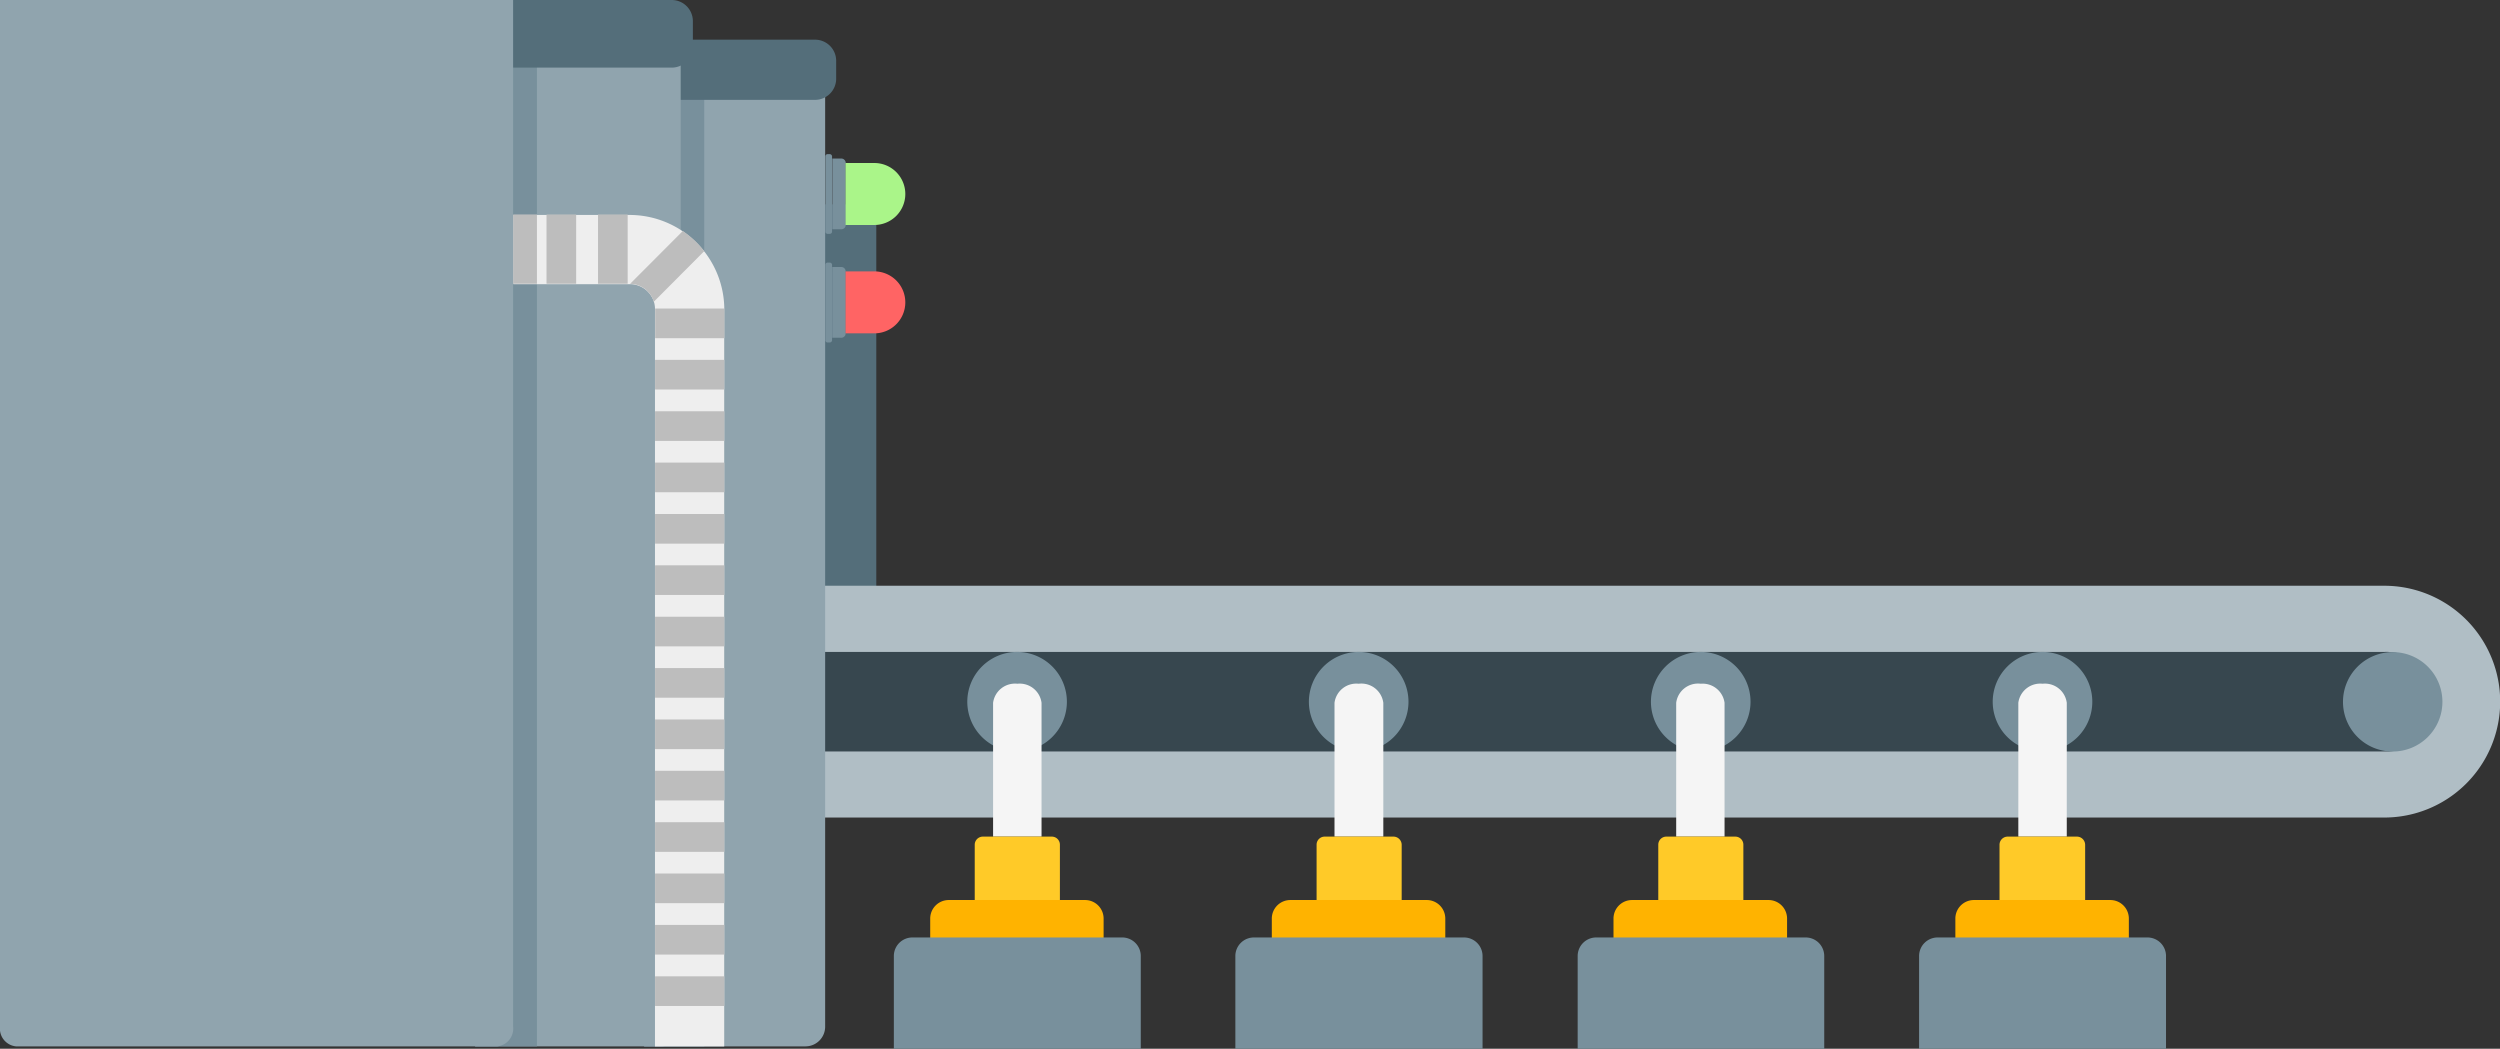 <?xml version="1.0" encoding="UTF-8"?> <svg xmlns="http://www.w3.org/2000/svg" id="Layer_1" data-name="Layer 1" viewBox="0 0 279.13 117.09"><rect x="0" y="0" width="279.13" height="117.09" fill="#333333" stroke="none"/><defs><style>.cls-1{fill:#546e7a;}.cls-2{fill:#b0bec5;}.cls-3{fill:#37474f;}.cls-4{fill:#78909c;}.cls-5{fill:#90a4ae;}.cls-6{fill:#eee;}.cls-7{fill:#bdbdbd;}.cls-8{fill:#ffb300;}.cls-9{fill:#f5f5f5;}.cls-10{fill:#ffca28;}.cls-11{fill:#ff6464;}.cls-12{fill:#aaf589;}</style></defs><g id="interior_bits" data-name="interior bits"><rect class="cls-1" x="88.46" y="22.82" width="9.38" height="62.31"></rect><path class="cls-2" d="M72.72,91.28V65.4H266.21a12.94,12.94,0,0,1,0,25.88H72.72"></path><path class="cls-3" d="M53.05,72.79H266.21a3.69,3.69,0,0,1,.47,0,5.56,5.56,0,1,1-.47,11.11H53.05Z"></path><path class="cls-4" d="M261.6,78.34h0a5.55,5.55,0,1,1,5.52,5.57,5.54,5.54,0,0,1-5.52-5.57Z"></path><path class="cls-4" d="M113.59,72.79h0A5.56,5.56,0,1,1,108,78.34,5.57,5.57,0,0,1,113.6,72.79Z"></path><path class="cls-4" d="M151.71,72.79h0a5.56,5.56,0,1,1-5.57,5.55A5.57,5.57,0,0,1,151.72,72.79Z"></path><path class="cls-4" d="M189.9,72.79h0a5.56,5.56,0,1,1-5.57,5.55A5.57,5.57,0,0,1,189.91,72.79Z"></path><path class="cls-4" d="M228.06,72.79h0a5.56,5.56,0,1,1-5.57,5.55A5.57,5.57,0,0,1,228.07,72.79Z"></path><path class="cls-5" d="M92.13,9.45V114.64a2.2,2.2,0,0,1-2.21,2.19h-18V9.45Z"></path><rect class="cls-4" x="71.92" y="9.45" width="6.71" height="107.38"></rect><path class="cls-1" d="M71.92,4.43v6.72H91a2.36,2.36,0,0,0,2.36-2.36v-2h0A2.36,2.36,0,0,0,91,4.43Z"></path><path class="cls-5" d="M76,5.68V114.62h0a2.21,2.21,0,0,1-2.21,2.21H53.05V5.68Z"></path><rect class="cls-4" x="53.05" y="5.68" width="6.9" height="111.15"></rect><path class="cls-1" d="M53.05,0V7.55H75a2.36,2.36,0,0,0,2.36-2.36V2.36h0A2.36,2.36,0,0,0,75,0Z"></path><path class="cls-5" d="M1.78,116.83h0A2,2,0,0,1,0,114.61V0H57.29V114.61a2,2,0,0,1-1.75,2.22Z"></path><path class="cls-6" d="M80.86,34.45v82.39H73.13V34.46a2.58,2.58,0,0,0-.11-.73,2.81,2.81,0,0,0-2.65-2H57.32V24h13A10.58,10.58,0,0,1,80.87,34.45Z"></path><rect class="cls-7" x="57.3" y="23.95" width="2.65" height="7.73"></rect><rect class="cls-7" x="61.02" y="23.95" width="3.31" height="7.73"></rect><rect class="cls-7" x="66.77" y="23.95" width="3.31" height="7.73"></rect><path class="cls-7" d="M78.67,28,73,33.69a2.81,2.81,0,0,0-2.65-2l5.89-5.9a10.65,10.65,0,0,1,2.41,2.28Z"></path><path class="cls-7" d="M80.88,34.45v3.31H73.15V34.45Z"></path><rect class="cls-7" x="73.14" y="40.18" width="7.73" height="3.31"></rect><rect class="cls-7" x="73.14" y="45.92" width="7.73" height="3.31"></rect><rect class="cls-7" x="73.14" y="51.65" width="7.73" height="3.31"></rect><rect class="cls-7" x="73.14" y="57.39" width="7.73" height="3.31"></rect><rect class="cls-7" x="73.14" y="63.12" width="7.73" height="3.31"></rect><rect class="cls-7" x="73.14" y="68.86" width="7.73" height="3.31"></rect><rect class="cls-7" x="73.14" y="74.59" width="7.73" height="3.31"></rect><rect class="cls-7" x="73.14" y="80.33" width="7.73" height="3.31"></rect><rect class="cls-7" x="73.14" y="86.06" width="7.73" height="3.31"></rect><rect class="cls-7" x="73.14" y="91.8" width="7.73" height="3.31"></rect><rect class="cls-7" x="73.14" y="109.01" width="7.73" height="3.31"></rect><rect class="cls-7" x="73.14" y="103.27" width="7.73" height="3.31"></rect><rect class="cls-7" x="73.14" y="97.53" width="7.73" height="3.31"></rect><path class="cls-8" d="M123.22,106.7a2.07,2.07,0,0,1-2.07,2.07H105.93a2.07,2.07,0,0,1-2.07-2.07v-4.14h0a2.07,2.07,0,0,1,2.07-2.07h15.22a2.07,2.07,0,0,1,2.07,2.07v4.14Z"></path><path class="cls-9" d="M116.29,78.47V93.41h-5.41V78.47a2.47,2.47,0,0,1,2.71-2.13h0A2.46,2.46,0,0,1,116.29,78.47Z"></path><path class="cls-10" d="M118.34,94.31v6.18h-9.51V94.31a.91.91,0,0,1,.9-.9h7.71A.9.9,0,0,1,118.34,94.31Z"></path><path class="cls-4" d="M127.37,117.09V106.74h0a2.07,2.07,0,0,0-2.07-2.07H101.87a2.07,2.07,0,0,0-2.07,2.07v10.35Z"></path><path class="cls-8" d="M159.3,108.77H144.08A2.07,2.07,0,0,1,142,106.7v-4.14h0a2.07,2.07,0,0,1,2.07-2.07H159.3a2.07,2.07,0,0,1,2.07,2.07v4.14A2.07,2.07,0,0,1,159.3,108.77Z"></path><path class="cls-9" d="M154.45,78.47V93.41H149V78.47a2.46,2.46,0,0,1,2.7-2.13h0A2.47,2.47,0,0,1,154.45,78.47Z"></path><path class="cls-10" d="M156.5,94.31v6.18H147V94.31a.9.9,0,0,1,.9-.9h7.71A.92.92,0,0,1,156.5,94.31Z"></path><path class="cls-4" d="M165.53,117.09V106.74a2.07,2.07,0,0,0-2.07-2.07H140a2.07,2.07,0,0,0-2.07,2.07v10.35Z"></path><path class="cls-8" d="M197.46,108.77H182.22a2.07,2.07,0,0,1-2.07-2.07v-4.16a2.07,2.07,0,0,1,2.09-2.05h15.22a2.07,2.07,0,0,1,2.07,2.07v4.14A2.07,2.07,0,0,1,197.46,108.77Z"></path><path class="cls-9" d="M192.55,78.47V93.41h-5.4V78.47a2.46,2.46,0,0,1,2.75-2.13h0A2.47,2.47,0,0,1,192.55,78.47Z"></path><path class="cls-10" d="M194.65,94.31v6.18h-9.5V94.31h0a.9.9,0,0,1,.9-.9h7.7A.9.9,0,0,1,194.65,94.31Z"></path><path class="cls-4" d="M203.68,117.09V106.74a2.07,2.07,0,0,0-2.07-2.07H178.22a2.07,2.07,0,0,0-2.07,2.07v10.35Z"></path><path class="cls-8" d="M235.62,108.77H220.39a2.07,2.07,0,0,1-2.07-2.07v-4.14a2.07,2.07,0,0,1,2.07-2.07h15.23a2.07,2.07,0,0,1,2.07,2.07v4.14A2.07,2.07,0,0,1,235.62,108.77Z"></path><path class="cls-9" d="M230.76,78.47V93.41h-5.41V78.47a2.47,2.47,0,0,1,2.71-2.13h0A2.46,2.46,0,0,1,230.76,78.47Z"></path><path class="cls-10" d="M232.81,94.31v6.18h-9.56V94.31a.91.91,0,0,1,.9-.9h7.76A.92.92,0,0,1,232.81,94.31Z"></path><path class="cls-4" d="M241.84,117.09V106.74a2.07,2.07,0,0,0-2.07-2.07H216.34a2.07,2.07,0,0,0-2.07,2.07v10.35Z"></path><path class="cls-4" d="M93.93,29.81h0a.49.49,0,0,1,.49.49v6.93h0a.49.49,0,0,1-.5.48h-1V29.81Z"></path><path class="cls-11" d="M97.62,30.3h0a3.46,3.46,0,0,1,3.46,3.46h0a3.46,3.46,0,0,1-3.46,3.46H94.41V30.3Z"></path><path class="cls-4" d="M92.4,29.32h.25a.26.26,0,0,1,.25.24V38a.26.26,0,0,1-.25.24H92.4a.25.25,0,0,1-.25-.24V29.56A.25.25,0,0,1,92.4,29.32Z"></path><path class="cls-4" d="M93.93,17.7a.5.5,0,0,1,.5.5v6.92h0a.49.49,0,0,1-.5.48h-1V17.7Z"></path><path class="cls-12" d="M97.62,18.2h0a3.46,3.46,0,0,1,3.46,3.46h0a3.46,3.46,0,0,1-3.46,3.46H94.41V18.2Z"></path><path class="cls-4" d="M92.4,17.21h.25a.26.26,0,0,1,.25.24v8.41a.25.25,0,0,1-.25.25H92.4a.25.25,0,0,1-.25-.25V17.45A.25.25,0,0,1,92.4,17.21Z"></path></g></svg> 